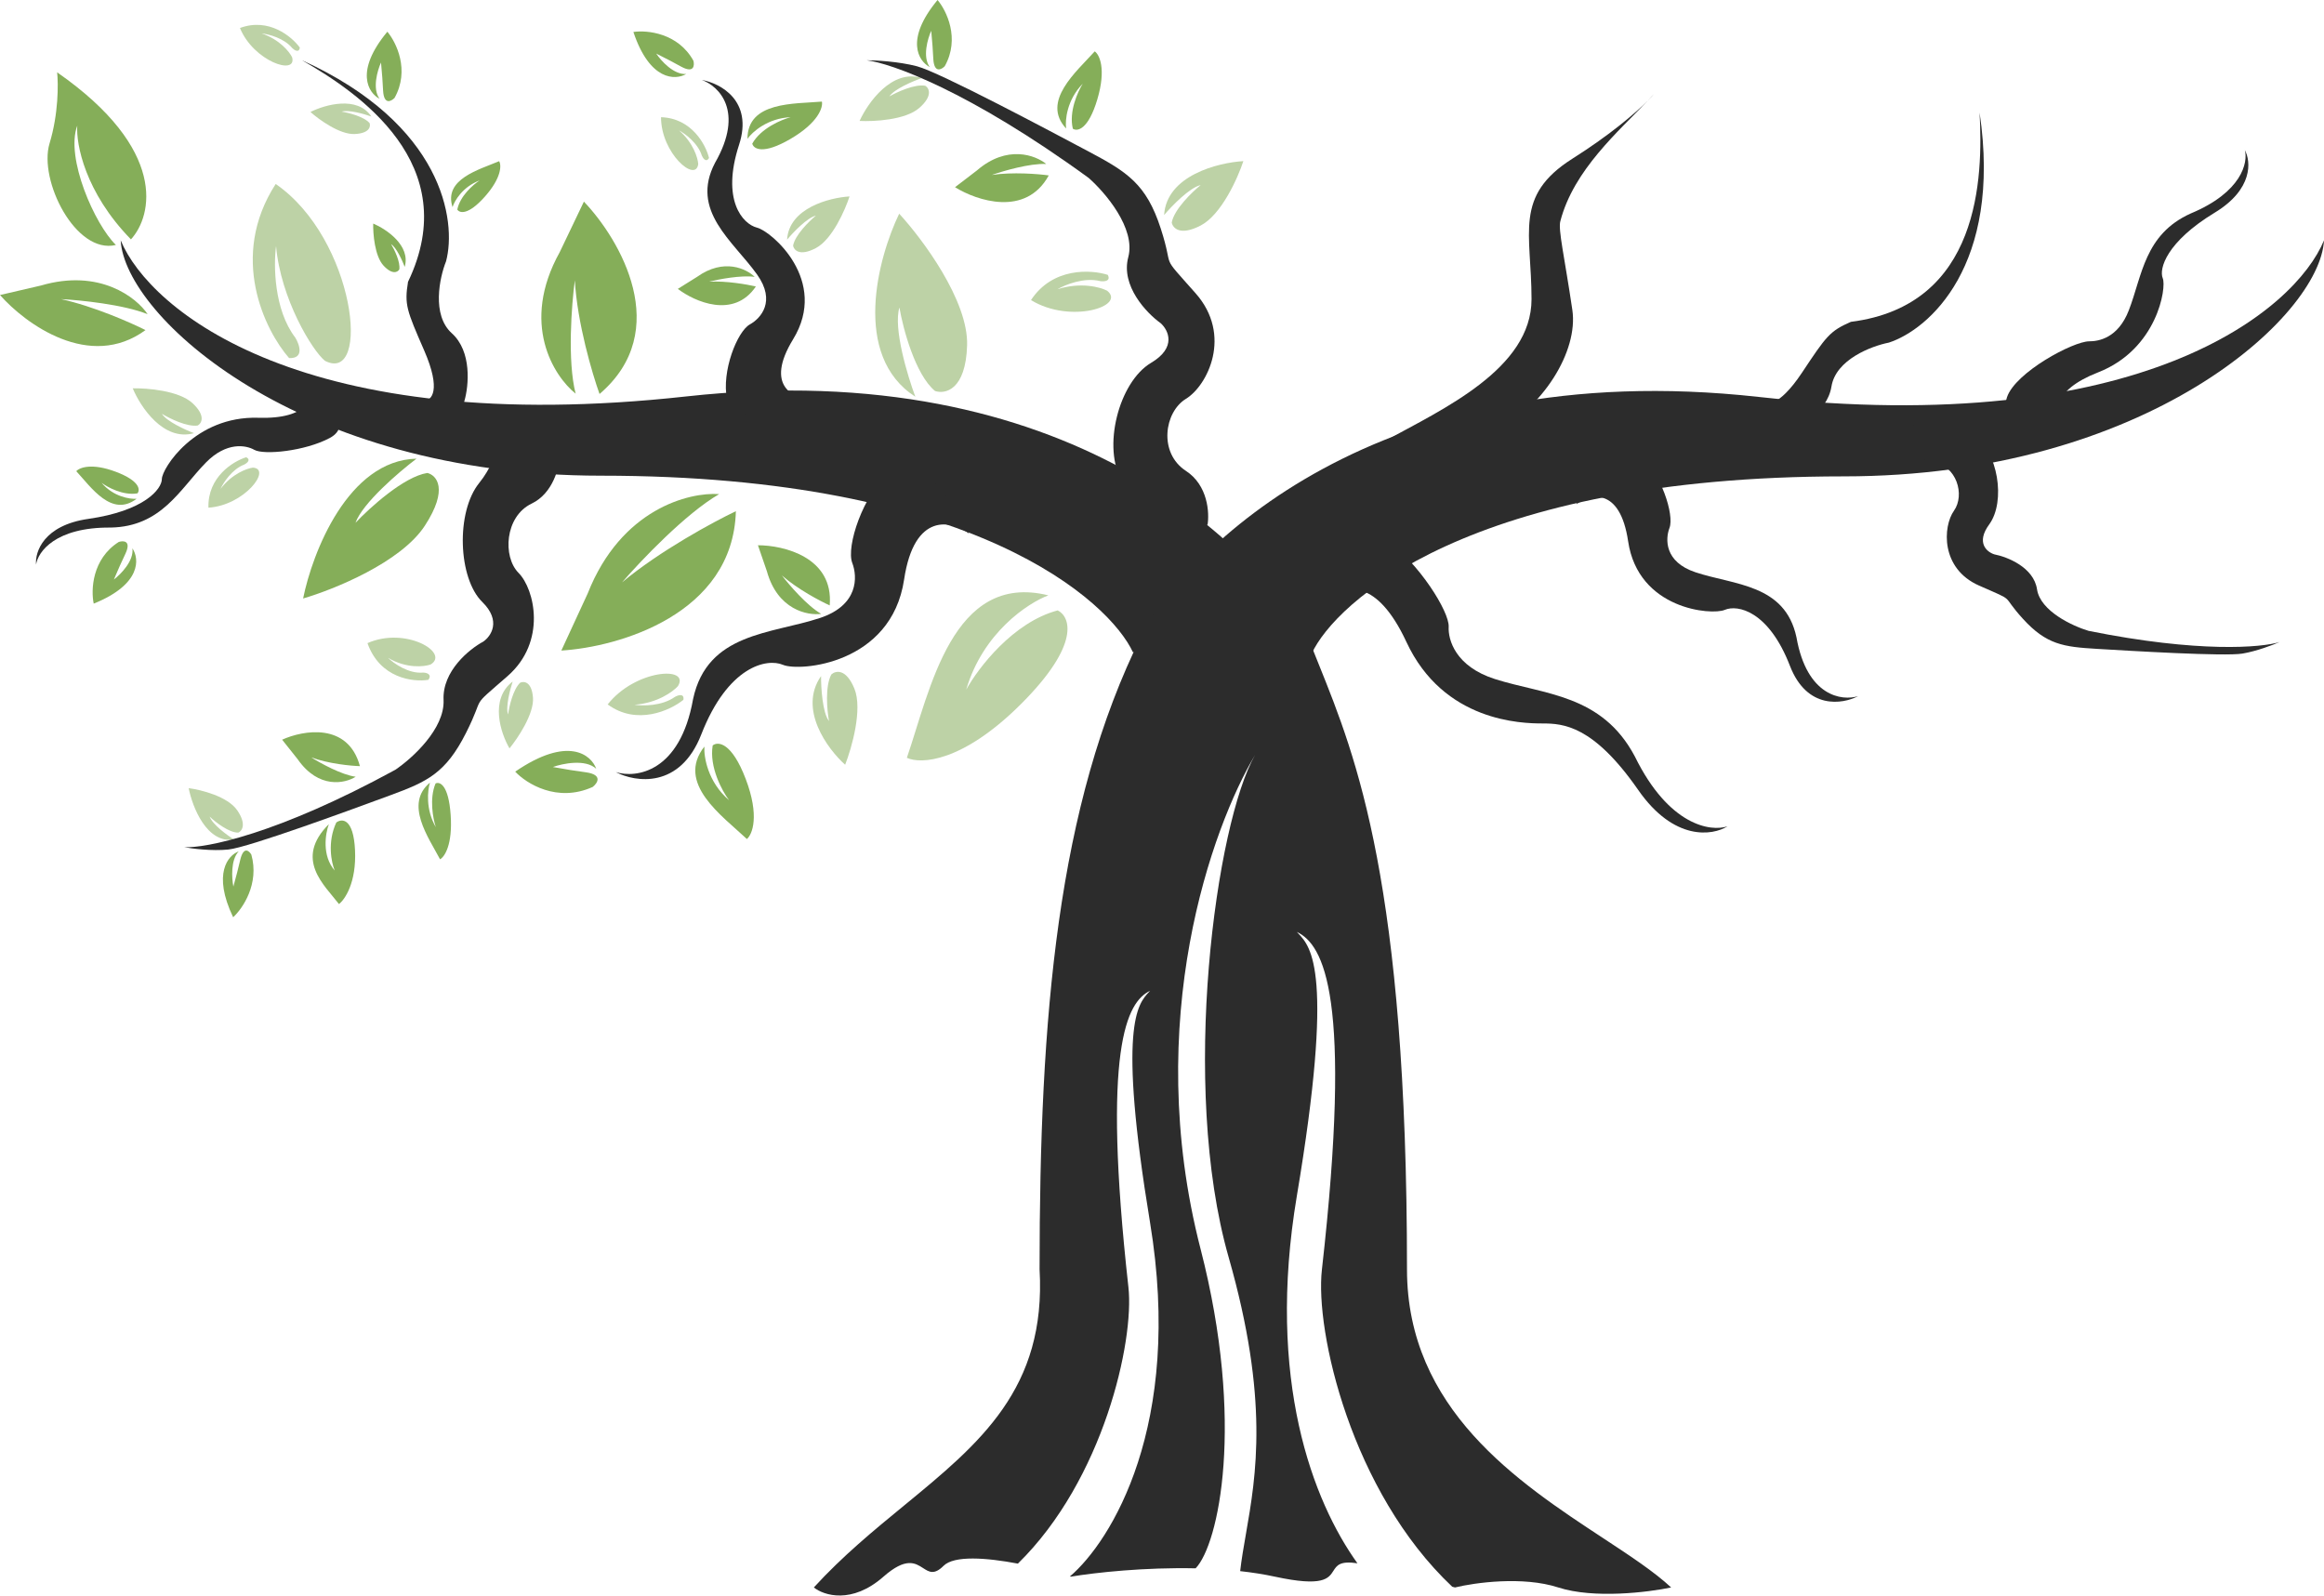 <svg width="182" height="125" viewBox="0 0 182 125" fill="none" xmlns="http://www.w3.org/2000/svg">
<g clip-path="url(#clip0_199_2930)">
<path fill-rule="evenodd" clip-rule="evenodd" d="M70.799 117.914C76.715 113.058 81.951 108.761 81.412 99.411C81.412 79.664 82.785 63.077 89.405 49.762L94.953 45.342L102.382 49.762C102.67 50.522 102.98 51.291 103.302 52.093L103.303 52.094L103.303 52.094C106.202 59.302 110.186 69.206 110.186 99.411C110.186 110.368 118.914 116.105 125.522 120.449C127.644 121.844 129.548 123.095 130.873 124.329C129.087 124.705 124.818 125.232 122.034 124.329C119.251 123.426 115.483 123.953 113.947 124.329C113.89 124.314 113.818 124.295 113.73 124.272C105.824 116.812 102.978 104.26 103.522 99.445C105.936 78.071 103.667 73.988 101.561 72.988C101.595 73.024 101.63 73.061 101.666 73.099C102.677 74.172 104.506 76.111 101.561 93.659C99.14 108.084 102.829 117.593 106.305 122.436C104.934 122.227 104.691 122.607 104.423 123.027C104.043 123.623 103.612 124.298 99.843 123.483C98.973 123.295 98.058 123.153 97.122 123.05C97.227 122.121 97.394 121.166 97.572 120.143C98.371 115.563 99.406 109.622 96.22 98.47C92.371 84.999 95.24 64.413 98.289 59.129C98.34 59.045 98.389 58.963 98.438 58.883C98.389 58.961 98.339 59.043 98.289 59.129C94.947 64.73 89.413 79.935 94.019 97.812C97.528 111.431 95.432 120.972 93.633 122.83C89.657 122.743 85.82 123.156 83.857 123.483C83.836 123.476 83.814 123.47 83.792 123.463C86.995 120.737 92.688 111.643 90.063 95.743C87.52 80.341 89.1 78.639 89.974 77.698C89.992 77.678 90.01 77.658 90.028 77.639C90.04 77.626 90.052 77.613 90.063 77.6C88.245 78.478 86.286 82.062 88.371 100.821C88.837 105.015 86.421 115.896 79.714 122.461C77.248 121.995 74.721 121.806 73.89 122.637C73.155 123.372 72.757 123.114 72.288 122.81C71.676 122.414 70.944 121.94 69.188 123.483C66.706 125.664 64.518 124.956 63.734 124.329C65.983 121.867 68.445 119.846 70.799 117.914Z" fill="#2C2C2C"/>
<path d="M47.064 37.255C76.407 37.255 86.903 47.16 88.721 51.078L102.449 50.138C98.531 43.023 83.756 27.739 53.741 31.049C23.726 34.359 11.708 24.279 9.452 18.825C9.765 24.749 23.368 37.255 47.064 37.255Z" fill="#2C2C2C"/>
<path d="M144.387 37.309C115.045 37.309 104.549 47.243 102.731 51.172L89.002 50.229C92.92 43.093 107.696 27.765 137.711 31.085C167.726 34.405 179.743 24.295 182 18.825C181.687 24.767 168.083 37.309 144.387 37.309Z" fill="#2C2C2C"/>
<path d="M62.109 26.575C59.853 30.261 62.172 31.245 63.614 31.277C61.577 32.186 57.389 33.458 56.938 31.277C56.486 29.095 57.735 25.957 58.724 25.408C59.571 24.937 60.793 23.604 59.288 21.497C57.408 18.864 54.023 16.514 55.997 12.752C58.329 8.69 56.279 6.734 54.963 6.264C56.405 6.515 59.006 7.882 57.878 11.342C56.467 15.667 58.16 17.548 59.288 17.83C60.417 18.112 64.93 21.968 62.109 26.575Z" fill="#2C2C2C"/>
<path d="M63.896 19.428C62.617 20.105 62.172 19.585 62.109 19.24C62.26 18.413 63.363 17.328 63.896 16.889C63.219 17.04 62.109 18.206 61.639 18.77C61.79 16.288 64.962 15.479 66.529 15.385C66.184 16.45 65.175 18.751 63.896 19.428Z" fill="#BDD2A6"/>
<path d="M94.03 17.662C92.407 18.506 91.842 17.857 91.762 17.427C91.953 16.395 93.354 15.043 94.03 14.495C93.171 14.683 91.762 16.137 91.165 16.841C91.357 13.745 95.382 12.736 97.372 12.619C96.934 13.948 95.653 16.817 94.03 17.662Z" fill="#BDD2A6"/>
<path d="M75.737 27.045C75.633 30.552 74.018 30.891 73.224 30.622C71.675 29.338 70.719 25.729 70.436 24.085C69.946 25.699 71.064 29.416 71.684 31.073C66.68 27.859 68.755 20.176 70.418 16.736C72.234 18.711 75.84 23.538 75.737 27.045Z" fill="#BDD2A6"/>
<path d="M4.475 5.665C13.151 11.704 11.943 16.903 10.255 18.748C6.647 15.051 5.949 11.268 6.051 9.839C5.105 12.37 7.432 17.59 9.077 19.186C5.932 19.947 3.003 14.12 3.882 11.227C4.586 8.913 4.57 6.554 4.475 5.665Z" fill="#85AE59"/>
<path d="M71.995 8.452C73.08 7.5 72.76 6.899 72.464 6.718C71.646 6.564 70.249 7.208 69.652 7.549C70.034 6.971 71.509 6.35 72.199 6.112C69.854 5.37 67.967 8.042 67.317 9.471C68.424 9.528 70.911 9.405 71.995 8.452Z" fill="#BDD2A6"/>
<path d="M27.772 10.497C28.937 10.446 29.039 9.907 28.945 9.643C28.508 9.132 27.302 8.83 26.755 8.743C27.288 8.572 28.53 8.928 29.085 9.128C27.985 7.474 25.445 8.2 24.312 8.77C24.98 9.367 26.608 10.547 27.772 10.497Z" fill="#BDD2A6"/>
<path d="M30.035 20.801C30.73 21.551 31.149 21.314 31.271 21.101C31.365 20.519 30.883 19.542 30.631 19.126C31.047 19.386 31.514 20.418 31.695 20.902C32.177 19.228 30.25 17.942 29.227 17.509C29.207 18.294 29.341 20.051 30.035 20.801Z" fill="#85AE59"/>
<path d="M54.587 21.685C56.693 20.181 58.474 21.058 59.101 21.685C58.047 21.535 56.28 21.873 55.527 22.061C56.881 21.986 58.536 22.281 59.195 22.437C57.464 24.995 54.399 23.628 53.083 22.625L54.587 21.685Z" fill="#85AE59"/>
<path d="M76.496 13.357C78.862 11.305 81.106 12.159 81.933 12.843C80.647 12.782 78.556 13.391 77.672 13.703C79.294 13.458 81.321 13.624 82.132 13.738C80.339 17.016 76.491 15.719 74.791 14.661L76.496 13.357Z" fill="#85AE59"/>
<path d="M43.835 19.746C40.724 25.334 43.369 29.465 45.081 30.832C44.421 28.287 44.763 23.852 45.017 21.952C45.206 25.299 46.386 29.282 46.952 30.856C52.75 25.901 48.551 18.748 45.727 15.791L43.835 19.746Z" fill="#85AE59"/>
<path d="M51.766 9.179C54.173 9.254 55.276 11.341 55.527 12.376C55.301 12.752 55.057 12.407 54.963 12.188C54.662 11.21 53.646 10.464 53.176 10.213C54.304 11.191 54.649 12.376 54.681 12.846C54.493 14.351 51.766 12 51.766 9.179Z" fill="#BDD2A6"/>
<path d="M21.591 14.409C17.895 20.123 20.75 25.88 22.639 28.044C23.835 28.094 23.463 26.999 23.128 26.445C21.444 24.25 21.421 20.747 21.62 19.271C21.976 23.39 24.457 27.468 25.449 28.26C29.084 30.122 27.841 18.721 21.591 14.409Z" fill="#BDD2A6"/>
<path d="M18.792 2.193C21.049 1.353 22.86 2.868 23.483 3.731C23.416 4.164 23.059 3.937 22.89 3.77C22.241 2.978 21.019 2.672 20.489 2.617C21.903 3.096 22.671 4.062 22.877 4.486C23.272 5.95 19.859 4.805 18.792 2.193Z" fill="#BDD2A6"/>
<path d="M80.741 23.503C82.433 20.921 85.453 21.11 86.753 21.527C87.013 22.025 86.472 22.062 86.17 22.018C84.899 21.694 83.404 22.306 82.815 22.652C84.639 22.072 86.166 22.487 86.701 22.767C88.221 23.979 83.826 25.39 80.741 23.503Z" fill="#BDD2A6"/>
<path d="M61.921 10.871C59.74 12.15 59.006 11.655 58.912 11.248C59.589 10.044 61.2 9.367 61.921 9.179C60.116 9.254 58.912 10.339 58.536 10.871C58.536 7.938 62.203 8.145 64.366 7.957C64.46 8.395 64.103 9.593 61.921 10.871Z" fill="#85AE59"/>
<path d="M85.936 7.778C85.224 10.174 84.361 10.312 84.018 10.081C83.694 8.755 84.4 7.179 84.794 6.556C83.541 7.829 83.404 9.425 83.492 10.063C81.512 7.945 84.299 5.619 85.733 4.023C86.097 4.277 86.648 5.382 85.936 7.778Z" fill="#85AE59"/>
<path d="M37.973 15.398C36.652 16.886 35.982 16.693 35.813 16.411C36.027 15.346 37.068 14.448 37.561 14.132C36.229 14.627 35.592 15.731 35.44 16.221C34.727 14.026 37.521 13.289 39.093 12.623C39.27 12.928 39.294 13.911 37.973 15.398Z" fill="#85AE59"/>
<path d="M53.741 5.794C52.763 5.869 51.766 4.76 51.39 4.196C52.801 4.912 52.142 4.572 53.365 5.23C54.343 5.756 54.399 5.136 54.305 4.76C53.102 2.578 50.669 2.346 49.603 2.503C50.882 6.339 52.895 6.296 53.741 5.794Z" fill="#85AE59"/>
<path d="M20.228 32.719C24.204 32.842 24.593 31.058 24.291 30.151C25.612 31.102 27.77 33.263 25.828 34.301C23.886 35.339 20.656 35.653 19.913 35.229C19.277 34.866 17.745 34.569 16.116 36.236C14.08 38.319 12.654 41.239 8.673 41.318C4.327 41.28 2.964 43.233 2.826 44.215C2.73 43.231 3.412 41.14 6.917 40.639C11.298 40.014 12.672 38.309 12.677 37.51C12.682 36.71 15.258 32.566 20.228 32.719Z" fill="#2C2C2C"/>
<path d="M15.078 31.577C16.136 32.563 15.79 33.154 15.485 33.326C14.654 33.455 13.268 32.768 12.679 32.408C13.043 32.999 14.508 33.665 15.195 33.925C12.8 34.595 10.997 31.863 10.395 30.413C11.515 30.39 14.019 30.59 15.078 31.577Z" fill="#BDD2A6"/>
<path d="M16.324 39.76C16.251 37.353 18.266 36.123 19.283 35.809C19.673 36.011 19.344 36.276 19.131 36.383C18.173 36.744 17.491 37.804 17.27 38.288C18.176 37.102 19.337 36.685 19.805 36.624C21.318 36.719 19.14 39.586 16.324 39.76Z" fill="#BDD2A6"/>
<path d="M9.075 36.951C10.966 37.665 10.989 38.374 10.763 38.64C9.641 38.828 8.422 38.165 7.953 37.81C8.866 38.9 10.161 39.101 10.694 39.066C8.748 40.555 7.132 38.158 5.974 36.903C6.22 36.621 7.184 36.237 9.075 36.951Z" fill="#85AE59"/>
<path d="M10.368 42.943C10.504 43.914 9.458 44.978 8.918 45.388C9.546 43.936 9.247 44.614 9.829 43.353C10.294 42.345 9.671 42.327 9.301 42.444C7.198 43.779 7.117 46.221 7.339 47.275C11.089 45.763 10.921 43.757 10.368 42.943Z" fill="#85AE59"/>
<path d="M164.308 29.164C160.603 30.612 160.945 32.405 161.579 33.12C159.99 32.764 156.468 33.189 157.176 31.104C157.834 29.164 162.348 26.732 163.613 26.732C164.345 26.732 165.866 26.488 166.71 24.315C167.765 21.6 167.93 18.355 171.561 16.72C175.574 15.049 176.06 12.718 175.802 11.761C176.277 12.628 176.47 14.819 173.442 16.655C169.659 18.95 169.064 21.057 169.373 21.794C169.682 22.531 168.939 27.354 164.308 29.164Z" fill="#2C2C2C"/>
<path d="M72.811 5.251C72.231 4.46 72.647 3.028 72.928 2.411C73.064 3.987 73.006 3.248 73.092 4.634C73.16 5.743 73.717 5.463 73.987 5.185C75.205 3.011 74.118 0.823 73.423 0C70.839 3.111 71.938 4.797 72.811 5.251Z" fill="#85AE59"/>
<path d="M29.722 7.736C29.142 6.945 29.558 5.512 29.839 4.895C29.975 6.471 29.917 5.733 30.003 7.118C30.072 8.227 30.628 7.947 30.898 7.669C32.116 5.495 31.029 3.307 30.334 2.484C27.75 5.595 28.849 7.281 29.722 7.736Z" fill="#85AE59"/>
<path d="M70.803 45.39C71.6 40.061 74.526 40.769 75.89 41.789C74.712 39.395 71.822 35.069 69.69 36.92C67.559 38.77 66.256 42.816 66.743 44.087C67.16 45.174 67.248 47.399 64.198 48.406C60.386 49.665 55.397 49.545 54.279 54.743C53.256 60.503 49.818 60.962 48.226 60.471C49.762 61.273 53.25 61.805 54.918 57.524C57.003 52.173 60.051 51.529 61.32 52.07C62.589 52.611 69.806 52.051 70.803 45.39Z" fill="#2C2C2C"/>
<path d="M66.912 53.938C66.255 52.329 65.434 52.524 65.105 52.822C64.596 53.758 64.77 55.646 64.921 56.472C64.41 55.828 64.294 53.855 64.3 52.949C62.493 55.537 64.805 58.658 66.186 59.895C66.702 58.58 67.569 55.547 66.912 53.938Z" fill="#BDD2A6"/>
<path d="M60.056 44.735C60.891 47.761 63.241 48.224 64.312 48.078C63.204 47.445 61.796 45.805 61.231 45.065C62.45 46.141 64.236 47.08 64.977 47.414C65.303 43.641 61.366 42.702 59.357 42.705L60.056 44.735Z" fill="#85AE59"/>
<path d="M46.024 46.481C48.64 39.848 53.978 38.529 56.32 38.698C53.699 40.214 50.159 43.938 48.716 45.61C51.696 43.125 55.899 40.859 57.629 40.037C57.404 48.123 48.422 50.682 43.96 50.951L46.024 46.481Z" fill="#85AE59"/>
<path d="M3.214 22.36C7.799 21.018 10.691 23.3 11.564 24.61C9.684 23.846 6.259 23.503 4.781 23.427C7.321 23.982 10.248 25.275 11.394 25.852C7.023 29.057 1.977 25.356 0 23.106L3.214 22.36Z" fill="#85AE59"/>
<path d="M47.589 55.171C49.882 56.853 52.499 55.631 53.52 54.81C53.598 54.28 53.108 54.436 52.853 54.581C51.828 55.311 50.316 55.295 49.688 55.195C51.481 55.069 52.705 54.17 53.093 53.736C54.066 52.138 49.741 52.431 47.589 55.171Z" fill="#BDD2A6"/>
<path d="M58.401 61.013C57.3 58.119 56.217 58.054 55.813 58.383C55.532 60.074 56.551 61.948 57.096 62.674C55.427 61.244 55.112 59.276 55.163 58.47C52.901 61.35 56.568 63.901 58.491 65.711C58.919 65.351 59.501 63.907 58.401 61.013Z" fill="#85AE59"/>
<path d="M27.803 66.59C27.685 64.07 26.776 64.092 26.337 64.417C25.617 65.957 25.955 67.566 26.214 68.179C25.193 67.016 25.484 65.271 25.756 64.543C23.003 67.297 25.414 69.32 26.545 70.805C27.014 70.449 27.922 69.109 27.803 66.59Z" fill="#85AE59"/>
<path d="M80.009 55.088C84.637 50.446 83.82 48.299 82.833 47.805C79.327 48.734 76.594 52.332 75.667 54.014C76.975 49.549 80.501 47.229 82.1 46.627C74.574 44.766 72.839 54.064 71.02 59.35C72.088 59.863 75.38 59.73 80.009 55.088Z" fill="#BDD2A6"/>
<path d="M46.694 60.211C45.85 59.429 44.078 59.793 43.297 60.072C45.148 60.393 44.28 60.249 45.913 60.49C47.22 60.684 46.795 61.332 46.419 61.632C43.632 62.895 41.211 61.36 40.348 60.434C44.477 57.606 46.299 59.107 46.694 60.211Z" fill="#85AE59"/>
<path d="M127.504 42.393C126.868 38.107 124.534 38.677 123.446 39.497C124.386 37.572 126.692 34.093 128.392 35.581C130.092 37.069 131.132 40.323 130.743 41.345C130.411 42.219 130.34 44.008 132.773 44.818C135.815 45.831 139.795 45.734 140.687 49.914C141.503 54.547 144.246 54.916 145.516 54.521C144.291 55.166 141.508 55.593 140.177 52.151C138.514 47.848 136.082 47.33 135.07 47.765C134.057 48.2 128.299 47.75 127.504 42.393Z" fill="#2C2C2C"/>
<path d="M92.873 36.879C94.603 38.008 94.722 40.17 94.566 41.111C87.795 41.581 89.488 40.358 87.889 37.725C86.291 35.093 87.607 29.921 90.146 28.416C92.177 27.213 91.494 25.846 90.898 25.313C89.801 24.53 87.757 22.398 88.359 20.141C88.961 17.885 86.541 15.064 85.256 13.935C75.853 7.09 69.741 4.94 67.86 4.72C68.581 4.72 70.38 4.814 71.81 5.19C73.596 5.661 82.247 10.268 85.256 11.867C88.265 13.465 89.77 14.405 90.898 17.885C92.027 21.364 90.71 19.671 93.625 22.962C96.54 26.253 94.566 30.203 92.873 31.237C91.18 32.272 90.71 35.469 92.873 36.879Z" fill="#2C2C2C"/>
<path d="M151.32 36.162C149.768 35.931 149.033 34.497 148.859 33.808C153.456 31.389 152.64 32.745 154.552 34.041C156.465 35.336 157.103 39.263 155.78 41.074C154.721 42.523 155.611 43.241 156.189 43.418C157.193 43.611 159.266 44.428 159.525 46.15C159.784 47.872 162.328 49.04 163.567 49.409C172.212 51.15 177.139 50.718 178.521 50.283C178.016 50.507 176.729 51.001 175.615 51.188C174.223 51.423 166.779 50.971 164.191 50.817C161.603 50.662 160.267 50.489 158.428 48.472C156.59 46.455 158.021 47.199 154.989 45.863C151.956 44.529 152.148 41.229 153.021 40.001C153.893 38.772 153.259 36.451 151.32 36.162Z" fill="#2C2C2C"/>
<path d="M41.739 54.641C41.645 53.38 41.031 53.334 40.736 53.468C40.173 54.004 39.871 55.352 39.79 55.958C39.58 55.399 39.942 54.004 40.15 53.377C38.316 54.772 39.219 57.448 39.9 58.612C40.553 57.813 41.834 55.902 41.739 54.641Z" fill="#BDD2A6"/>
<path d="M33.274 41.169C35.151 38.286 34.186 37.217 33.469 37.043C31.647 37.317 28.956 39.761 27.839 40.948C28.387 39.404 31.255 36.953 32.62 35.921C27.255 36.051 24.463 43.277 23.738 46.873C26.135 46.173 31.398 44.051 33.274 41.169Z" fill="#85AE59"/>
<path d="M18.58 63.464C19.332 64.557 18.95 65.083 18.665 65.21C17.939 65.227 16.864 64.381 16.418 63.956C16.639 64.575 17.784 65.411 18.328 65.751C16.193 66.089 15.07 63.21 14.776 61.728C15.731 61.852 17.829 62.371 18.58 63.464Z" fill="#BDD2A6"/>
<path d="M23.312 59.463C24.956 61.821 27.025 61.36 27.855 60.834C26.747 60.686 25.075 59.762 24.377 59.319C25.716 59.816 27.475 59.983 28.187 60.004C27.255 56.557 23.737 57.186 22.095 57.932L23.312 59.463Z" fill="#85AE59"/>
<path d="M28.778 50.37C29.751 53.132 32.362 53.436 33.546 53.243C33.859 52.805 33.404 52.682 33.138 52.676C31.995 52.784 30.832 51.953 30.393 51.525C31.843 52.378 33.22 52.224 33.728 52.04C35.244 51.117 31.753 49.05 28.778 50.37Z" fill="#BDD2A6"/>
<path d="M35.292 63.816C35.127 61.461 34.435 61.197 34.11 61.36C33.607 62.55 33.914 64.136 34.13 64.781C33.317 63.393 33.486 61.878 33.672 61.294C31.656 62.967 33.554 65.58 34.461 67.299C34.807 67.118 35.459 66.17 35.292 63.816Z" fill="#85AE59"/>
<path d="M18.693 66.68C18.054 67.349 18.149 68.796 18.276 69.436C18.679 67.939 18.494 68.641 18.82 67.32C19.08 66.263 19.504 66.622 19.684 66.933C20.327 69.224 19.002 71.158 18.259 71.838C16.622 68.424 17.866 66.977 18.693 66.68Z" fill="#85AE59"/>
<path d="M41.635 39.441C43.319 38.634 43.813 36.572 43.85 35.642C38.152 34.097 39.376 35.547 37.531 37.822C35.687 40.097 35.872 45.286 37.767 47.144C39.284 48.63 38.452 49.834 37.846 50.251C36.766 50.828 34.633 52.549 34.737 54.818C34.841 57.087 32.261 59.41 30.958 60.289C21.68 65.358 16.067 66.441 14.421 66.349C15.037 66.465 16.591 66.665 17.88 66.534C19.492 66.37 27.721 63.332 30.582 62.279C33.443 61.227 34.899 60.565 36.496 57.399C38.092 54.233 36.66 55.65 39.748 52.953C42.837 50.257 41.868 46.138 40.61 44.869C39.352 43.601 39.531 40.449 41.635 39.441Z" fill="#2C2C2C"/>
<path d="M110.136 50.268C107.805 45.251 105.346 45.881 104.408 46.823C104.764 44.588 106.102 40.558 108.604 42.323C111.107 44.087 113.514 47.905 113.451 49.093C113.397 50.11 113.985 52.199 117.074 53.183C120.934 54.412 125.453 54.36 128.037 59.258C130.703 64.683 133.981 65.156 135.287 64.715C134.126 65.449 131.1 65.906 128.29 61.864C124.777 56.811 122.421 56.661 120.804 56.661C119.187 56.661 113.049 56.54 110.136 50.268Z" fill="#2C2C2C"/>
<path d="M35.383 26.101C36.971 27.532 36.707 30.216 36.376 31.379C35.582 34.528 33.939 32.691 33.217 31.379C33.789 31.379 34.589 30.592 33.217 27.443C31.845 24.294 31.663 23.864 31.953 22.075C36.376 12.861 28.043 7.225 23.65 4.72C34.697 9.73 35.774 17.304 34.932 20.465C34.42 21.747 33.795 24.67 35.383 26.101Z" fill="#2C2C2C"/>
<path d="M143.428 30.27C143.088 32.381 140.689 33.614 139.533 33.967C136.456 35.008 137.109 32.632 137.819 31.313C138.129 31.794 139.225 32.039 141.126 29.178C143.028 26.318 143.29 25.932 144.95 25.206C155.09 23.923 155.305 13.865 155.027 8.816C156.81 20.814 151.031 25.827 147.919 26.834C146.564 27.1 143.769 28.159 143.428 30.27Z" fill="#2C2C2C"/>
<path d="M119.939 23.433C119.939 28.886 112.981 32.052 108.467 34.528C108.467 37.161 114.109 35.374 116.742 34.058C120.88 31.989 123.606 27.476 123.136 24.279C122.526 20.13 122.008 17.979 122.196 17.32C123.246 13.292 126.768 10.285 129.045 7.879C129.259 7.663 129.421 7.486 129.53 7.353C129.377 7.525 129.215 7.7 129.045 7.879C128.102 8.832 126.142 10.529 123.136 12.431C118.529 15.346 119.939 18.253 119.939 23.433Z" fill="#2C2C2C"/>
</g>
<defs>
<clipPath id="clip0_199_2930">
<rect width="182" height="125" fill="white"/>
</clipPath>
</defs>
</svg>
